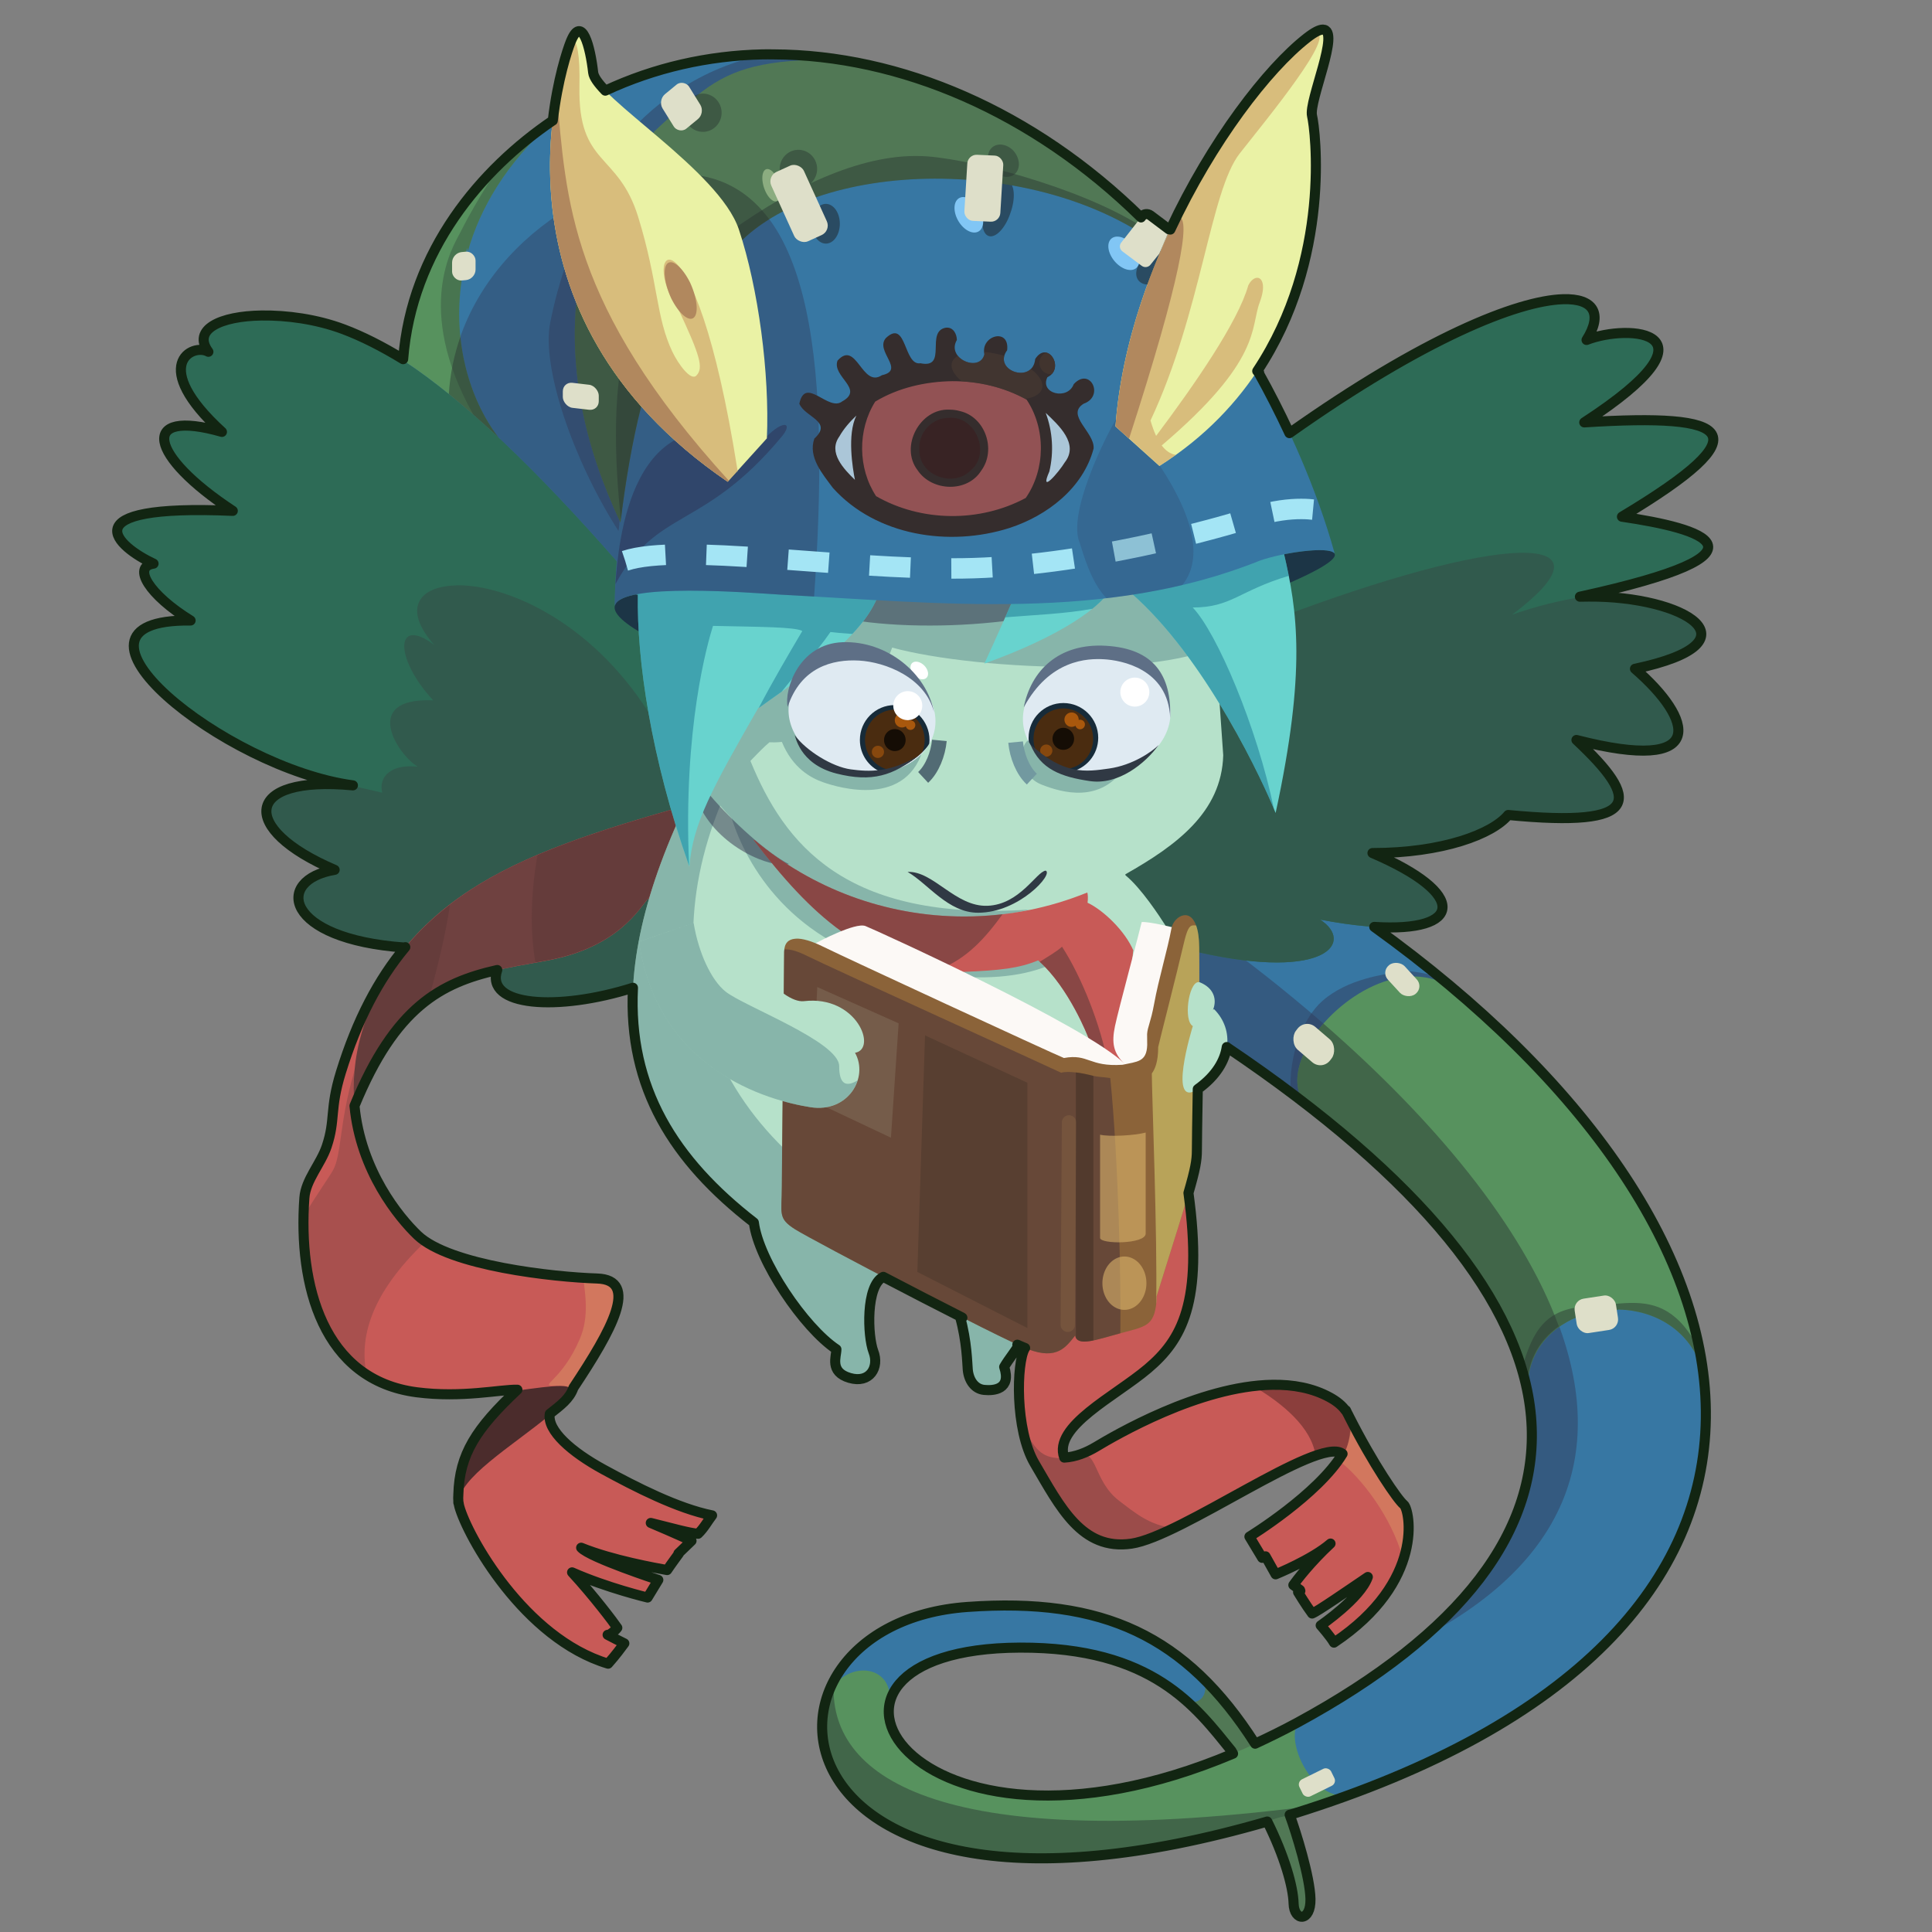 <?xml version="1.0" encoding="UTF-8" standalone="no"?>
<svg xmlns:dc="http://purl.org/dc/elements/1.1/" xmlns:cc="http://creativecommons.org/ns#" xmlns:rdf="http://www.w3.org/1999/02/22-rdf-syntax-ns#" xmlns:svg="http://www.w3.org/2000/svg" xmlns="http://www.w3.org/2000/svg" xmlns:xlink="http://www.w3.org/1999/xlink" style="display:inline" id="svg2383" viewBox="0 0 96 96" height="100%" width="100%" version="1.0">
 <rect x="0" y="0" width="96" height="96" fill="#808080" stroke="none"/>
 <defs id="defs2385">
 <linearGradient id="linearGradient5911">
 <stop offset="0" style="stop-color:#5d6ca4;stop-opacity:1" id="stop5913" />
 <stop offset="1" style="stop-color:#9aa6d1;stop-opacity:1" id="stop5915" />
 </linearGradient>
 <linearGradient id="linearGradient5899">
 <stop offset="0" style="stop-color:#404961;stop-opacity:1" id="stop5901" />
 <stop offset="0.777" style="stop-color:#3e4560;stop-opacity:1" id="stop5909" />
 <stop offset="1" style="stop-color:#3c4260;stop-opacity:0" id="stop5903" />
 </linearGradient>
 <linearGradient gradientTransform="translate(-38.644,12.203)" gradientUnits="userSpaceOnUse" xlink:href="#linearGradient5899" id="linearGradient5905" y2="283.655" x2="611.252" y1="283.655" x1="21.765" />
 <linearGradient gradientTransform="translate(-38.644,12.203)" gradientUnits="userSpaceOnUse" xlink:href="#linearGradient5911" id="linearGradient5917" y2="480" x2="273.323" y1="0" x1="264.894" />
 <linearGradient id="linearGradient4466">
 <stop offset="0" style="stop-color:#e09393;stop-opacity:1" id="stop4468" />
 <stop offset="0.5" style="stop-color:#d69f96;stop-opacity:0.868" id="stop4476" />
 <stop offset="1" style="stop-color:#b9dbc9;stop-opacity:0" id="stop4470" />
 </linearGradient>
 <radialGradient gradientTransform="matrix(1.142e-8,1.531,-0.876,-2.165e-5,462.748,-245.002)" gradientUnits="userSpaceOnUse" id="g5" r="179.55" cy="186.096" cx="295.471">
 <stop offset="0" style="stop-color:#ffffff;stop-opacity:1" id="stop27" />
 <stop offset="0.5" style="stop-color:#ffffff;stop-opacity:1" id="stop29" />
 <stop offset="1" style="stop-color:#d5d5d5;stop-opacity:1" id="stop31" />
 </radialGradient>
 <linearGradient gradientTransform="matrix(0.960,0,0,0.960,11.680,9.787)" gradientUnits="userSpaceOnUse" id="g4" y2="264.541" x2="412.094" y1="101.536" x1="250.398">
 <stop offset="0" style="stop-color:#b9eab9;stop-opacity:1" id="stop22" />
 <stop offset="1" style="stop-color:#50d841;stop-opacity:1" id="stop24" />
 </linearGradient>
 <linearGradient gradientTransform="matrix(0.960,0,0,0.960,11.680,9.787)" gradientUnits="userSpaceOnUse" id="g3" y2="483.100" x2="581.837" y1="224.598" x1="187.873">
 <stop offset="0" style="stop-color:#6ae038;stop-opacity:1" id="stop17" />
 <stop offset="1" style="stop-color:#3bbc27;stop-opacity:1" id="stop19" />
 </linearGradient>
 <linearGradient gradientTransform="matrix(0.960,0,0,0.960,11.680,9.787)" gradientUnits="userSpaceOnUse" id="g2" y2="211.229" x2="174.805" y1="486.631" x1="530.809">
 <stop offset="0" style="stop-color:#267f00;stop-opacity:1" id="stop12" />
 <stop offset="1" style="stop-color:#14af00;stop-opacity:1" id="stop14" />
 </linearGradient>
 <linearGradient gradientTransform="matrix(4.556,0,0,-4.315,37.497,2758.519)" gradientUnits="userSpaceOnUse" id="g1" y2="527.555" x2="118.931" y1="616.477" x1="41.194">
 <stop offset="0" style="stop-color:#267f00;stop-opacity:1" id="stop7" />
 <stop offset="1" style="stop-color:#007f0e;stop-opacity:1" id="stop9" />
 </linearGradient>
 </defs>
 <path d="m 12.999,15.676 c -2.057,0.028 -3.464,0.695 -2.648,1.803 -0.814,-0.452 -2.943,0.679 0.673,3.981 -4.165,-1.187 -3.630,1.184 0.539,3.924 -8.224,-0.357 -5.725,1.788 -3.937,2.622 -1.082,0.154 -0.207,1.562 1.841,2.826 -7.543,-0.088 1.724,7.353 8.065,8.192 -5.457,-0.519 -5.677,2.165 -0.908,4.197 -2.999,0.501 -2.511,3.437 3.467,3.861 l 2.114,-0.812 2.495,1.543 0.044,0.279 c -0.803,1.907 2.890,2.189 6.706,0.984 l 0.190,-0.038 4.611,-6.563 -5.025,-14.571 C 25.913,21.844 20.919,17.809 17.070,16.362 15.713,15.852 14.234,15.659 12.999,15.676 Z" id="path2548" style="fill:#2d6b56;stroke-width:0.5;stroke-linecap:butt;stroke-opacity:1" />
 <path d="m 22.709,29.089 c -1.897,0.024 -2.742,1.151 -1.124,2.965 -1.928,-1.469 -2.046,0.598 -0.057,2.749 l -0.069,-0.006 c -3.537,-0.115 -1.684,2.722 -0.698,3.302 -1.270,-0.151 -1.963,0.449 -1.771,1.289 -0.547,-0.126 -1.103,-0.257 -1.632,-0.374 -0.440,-0.037 -0.849,-0.054 -1.219,-0.050 -4.058,0.042 -3.832,2.419 0.489,4.261 -2.999,0.501 -2.511,3.437 3.467,3.861 l 2.114,-0.812 1.397,0.863 1.098,0.679 0.044,0.279 c -0.055,0.131 -0.087,0.252 -0.101,0.368 -0.006,0.048 -0.007,0.099 -0.006,0.146 3.93e-4,0.012 -8.16e-4,0.025 0,0.038 0.002,0.043 0.01,0.085 0.019,0.127 0.002,0.012 0.003,0.025 0.006,0.038 0.010,0.038 0.028,0.072 0.044,0.107 8.15e-4,0.002 -8.16e-4,0.004 0,0.006 0.020,0.046 0.047,0.090 0.076,0.133 0.028,0.041 0.059,0.082 0.095,0.120 0.038,0.040 0.080,0.077 0.127,0.114 0.010,0.008 0.020,0.017 0.031,0.025 0.036,0.026 0.073,0.045 0.114,0.069 0.105,0.063 0.221,0.123 0.355,0.171 0.001,5.62e-4 0.004,-5.62e-4 0.006,0 0.132,0.047 0.280,0.087 0.438,0.120 0.079,0.016 0.162,0.031 0.247,0.044 0.083,0.012 0.171,0.022 0.260,0.031 0.090,0.009 0.183,0.019 0.279,0.025 1.273,0.079 2.978,-0.157 4.712,-0.704 l 0.190,-0.038 4.610,-6.560 -2.051,-5.944 -1.975,-1.143 c -2.900,-4.540 -7.080,-6.337 -9.519,-6.306 z M 16.181,38.761 c 0.315,0.080 0.626,0.143 0.933,0.196 -0.314,-0.068 -0.626,-0.132 -0.933,-0.196 z" id="path3950" style="fill:#315a4d;stroke-width:0.5;stroke-linecap:butt;stroke-opacity:1" />
 <path d="m 64.158,43.971 -9.365,2.232 6.191,5.842 c 19.316,13.021 19.795,24.710 3.467,33.563 -0.705,0.382 -1.399,0.720 -2.076,1.035 -3.434,-5.373 -7.550,-7.279 -14.301,-6.795 -11.891,0.845 -10.493,18.022 14.905,10.662 0.851,1.708 1.286,3.236 1.308,4.077 0.022,0.887 0.861,0.931 0.838,-0.228 -0.021,-1.085 -0.715,-3.319 -1.035,-4.185 0.066,-0.020 0.098,-0.023 0.165,-0.044 28.274,-8.796 25.088,-28.926 4.039,-44.073 -0.775,-0.048 -3.111,-1.890 -4.136,-2.086 z M 50.678,81.869 c 6.617,-0.026 8.756,2.967 10.510,5.124 l 0.082,0.146 C 45.174,93.933 37.933,81.919 50.678,81.869 Z" id="path2572" style="fill:#3777a3;stroke-width:0.5;stroke-linecap:butt;stroke-opacity:1" />
 <path d="m 58.578,45.302 -3.784,0.901 6.191,5.842 C 77.319,63.057 80.179,73.114 70.803,81.310 87.121,72.647 74.394,56.239 58.578,45.302 Z" id="path3759" style="fill:#313b5a;fill-opacity:0.477;stroke-width:1px;stroke-linecap:butt;marker:none;" />
 <path d="m 77.668,14.863 c -2.269,0.072 -6.927,1.939 -13.603,6.668 l -11.094,23.656 6.649,2.146 c 6.323,1.405 7.682,-0.534 5.975,-1.638 6.825,1.304 8.231,-0.899 2.610,-3.308 3.480,0 5.962,-0.942 6.744,-1.892 6.689,0.647 6.566,-0.750 3.391,-3.727 6.624,1.706 5.797,-1.036 2.908,-3.537 6.324,-1.338 2.409,-3.617 -2.279,-3.588 -0.151,0.001 -0.304,5.62e-4 -0.457,0.006 10.162,-2.222 6.068,-3.390 2.089,-3.975 7.026,-4.215 5.504,-5.155 -1.873,-4.686 7.026,-4.567 2.222,-4.915 0.114,-4.096 0.808,-1.284 0.378,-2.075 -1.174,-2.025 z" id="path2558" style="fill:#2d6b56;stroke-width:0.5;stroke-linecap:butt;stroke-opacity:1" />
 <path d="m 75.833,27.469 c -1.978,-0.053 -6.006,0.901 -11.577,2.959 l -4.947,1.251 -6.337,13.507 6.649,2.146 c 6.323,1.405 7.682,-0.534 5.975,-1.638 6.825,1.304 8.231,-0.899 2.610,-3.308 3.480,0 5.962,-0.942 6.744,-1.892 6.689,0.647 6.566,-0.750 3.391,-3.727 6.624,1.706 5.797,-1.036 2.908,-3.537 6.324,-1.338 2.409,-3.617 -2.279,-3.588 -0.101,5.62e-4 -0.203,0.004 -0.304,0.006 -1.133,0.183 -2.321,0.469 -3.530,0.895 2.609,-1.957 2.677,-3.019 0.698,-3.073 z" id="path3959" style="fill:#315a4d;stroke-width:0.5;stroke-linecap:butt;stroke-opacity:1" />
 <path d="m 59.054,59.229 -6.833,1.498 -0.247,4.782 -1.047,1.498 c -0.412,0.714 -0.491,4.038 0.489,5.709 1.275,2.172 2.343,4.340 4.807,3.988 2.464,-0.352 9.236,-5.316 10.472,-4.483 l 0.025,0.019 c -1.223,2.027 -4.629,4.115 -4.629,4.115 l 0.635,1.054 c 0,0 0.109,-0.050 0.165,-0.076 l 0.501,0.895 c 0,0 1.808,-0.732 2.730,-1.530 -0.981,0.912 -1.660,1.793 -1.848,2.063 0.066,0.044 0.330,0.241 0.330,0.241 l 0.019,0.050 c -0.025,0.014 -0.114,0.063 -0.114,0.063 0,0 0.401,0.664 0.698,1.060 0.263,-0.098 1.745,-1.123 2.768,-1.816 -0.362,1.055 -2.343,2.406 -2.343,2.406 0,0 0.495,0.560 0.660,0.857 4.553,-3.035 3.764,-6.627 3.467,-6.858 -0.285,-0.221 -1.516,-2.003 -2.724,-4.394 -0.021,-0.049 -0.048,-0.097 -0.076,-0.146 -0.024,-0.049 -0.045,-0.096 -0.069,-0.146 l -0.012,0.019 c -0.172,-0.242 -0.432,-0.466 -0.800,-0.666 -0.847,-0.462 -1.818,-0.637 -2.838,-0.622 -3.645,0.053 -7.859,2.536 -8.776,3.086 -0.458,0.275 -1.018,0.505 -1.574,0.533 -0.573,-1.551 2.515,-3.033 4.159,-4.426 1.669,-1.414 2.767,-3.284 2.006,-8.776 z" id="path2640" style="fill:#c85a57;stroke-width:0.5;stroke-linecap:butt;stroke-opacity:1" />
 <path d="m 59.810,83.412 c 0.278,0.745 -0.161,1.365 -0.863,1.098 0.925,0.815 1.609,1.704 2.241,2.483 l 0.082,0.146 c -0.142,0.060 -0.284,0.114 -0.425,0.171 l 1.251,1.822 0.425,1.505 c 0.152,-0.042 0.302,-0.082 0.457,-0.127 0.851,1.708 1.286,3.236 1.308,4.077 0.022,0.887 0.861,0.931 0.838,-0.228 -0.021,-1.085 -0.715,-3.319 -1.035,-4.185 0.066,-0.020 0.098,-0.023 0.165,-0.044 0.114,-0.035 0.223,-0.072 0.336,-0.107 -0.658,-1.764 -1.276,-3.480 -1.276,-3.480 l -0.254,-0.228 c -0.229,0.111 -0.459,0.225 -0.685,0.330 -0.808,-1.264 -1.656,-2.337 -2.565,-3.232 z" id="path2664" style="fill:#517855;stroke-width:0.5;stroke-linecap:butt;stroke-opacity:1" />
 <path d="m 31.733,31.371 c -4.566,-2.751 5.323,-1.929 7.015,-1.826 7.968,0.418 16.252,1.369 23.853,-1.687 1.759,-0.625 6.466,-1.090 1.560,1.069 -9.722,5.072 -21.962,2.998 -32.430,2.444 z" id="path4129" style="fill:#1c3546;stroke-width:0.5;stroke-linecap:butt;stroke-opacity:1" />
 <path d="m 33.289,40.253 c -8.755,2.515 -13.796,4.773 -16.352,13.031 -0.570,1.842 -0.258,2.348 -0.704,3.677 -0.301,0.896 -1.046,1.663 -1.111,2.565 -0.311,4.316 0.909,9.055 5.588,9.659 2.250,0.290 4.167,-0.149 4.997,-0.127 -2.060,1.936 -2.879,3.210 -2.934,5.201 -1.7e-4,0.006 1.56e-4,0.012 0,0.019 -0.008,0.106 -0.010,0.211 0,0.317 3.38e-4,0.025 -5.9e-4,0.050 0,0.076 l 0.012,0 c 0.009,0.065 0.020,0.131 0.038,0.196 0.402,1.459 3.215,6.547 7.392,7.804 0.402,-0.452 0.655,-0.808 0.806,-1.009 -0.264,-0.132 -0.546,-0.273 -0.831,-0.425 l 0.095,-0.012 c 0,0 0.290,-0.190 0.387,-0.336 -0.178,-0.267 -1.182,-1.599 -2.248,-2.756 1.746,0.774 3.753,1.251 3.753,1.251 l 0.533,-0.876 c 0,3e-6 -3.398,-1.114 -3.835,-1.600 1.553,0.631 3.739,1.014 4.273,1.111 0.194,-0.291 0.584,-0.819 0.584,-0.819 0,0 -0.024,-0.006 -0.025,-0.006 l 0.006,-0.006 0.647,-0.622 c 0,0 -0.856,-0.397 -2.025,-0.889 1.165,0.291 1.864,0.491 2.349,0.539 0.291,-0.273 0.495,-0.655 0.698,-0.914 -1.699,-0.339 -3.789,-1.405 -5.391,-2.279 -1.602,-0.873 -2.819,-1.943 -2.673,-2.768 0.535,-0.423 0.988,-0.750 1.174,-1.295 1.900,-2.860 3.292,-5.361 1.174,-5.429 -2.143,-0.069 -7.325,-0.625 -8.916,-2.146 -0.933,-0.892 -2.831,-3.203 -3.137,-6.433 2.583,-6.286 5.578,-6.490 9.532,-7.214 3.576,-0.654 4.610,-2.595 5.074,-3.105 0.011,-0.013 0.026,-0.026 0.038,-0.038 l 0,0.038 c 0.325,-1.104 0.750,-2.266 1.282,-3.492 l 0.279,-0.603 -0.533,-0.279 z m -1.028,4.375 -0.038,0 0.019,0.082 c 0.006,-0.023 0.012,-0.046 0.019,-0.069 l 0,-0.012 z" id="path2596" style="fill:#c85a57;stroke-width:0.5;stroke-linecap:butt;stroke-opacity:1" />
 <path d="m 33.289,40.253 c -5.995,1.722 -10.245,3.330 -13.152,6.820 -2.165,2.944 -2.728,5.612 -2.521,7.849 l 0.006,0.006 c 2.581,-6.268 5.575,-6.472 9.525,-7.195 3.576,-0.654 4.610,-2.595 5.074,-3.105 0.011,-0.013 0.026,-0.026 0.038,-0.038 l 0,0.038 c 0.325,-1.104 0.750,-2.266 1.282,-3.492 l 0.279,-0.603 -0.533,-0.279 z m -1.028,4.375 -0.038,0 0.019,0.082 c 0.006,-0.023 0.012,-0.046 0.019,-0.069 l 0,-0.012 z" id="path4132" style="fill:#653c3b;stroke-width:0.5;stroke-linecap:butt;stroke-opacity:1" />
 <path d="m 60.216,28.276 -25.212,0.146 0.254,9.043 -1.714,3.670 c -4.100,9.449 -1.905,15.094 3.918,19.610 0.237,1.901 2.497,5.230 4.102,6.299 0,0.356 -0.356,1.125 0.654,1.422 1.010,0.297 1.484,-0.529 1.187,-1.301 -0.297,-0.772 -0.389,-3.300 0.495,-3.721 l 1.263,-0.901 2.660,2.934 -0.120,-0.057 c 0.350,1.248 0.359,2.344 0.387,2.641 0.049,0.521 0.336,0.955 0.812,1.003 0.476,0.047 1.369,-0.012 0.997,-1.143 0.231,-0.401 0.575,-0.796 0.711,-1.073 l -0.063,-0.031 3.175,-2.400 4.235,-18.359 c -0.338,-0.532 -1.257,-1.936 -2.032,-2.565 l -0.006,-0.050 c 2.515,-1.424 4.782,-3.073 4.863,-5.915 l -0.346,-4.934 -0.224,-4.315 z" id="path4134" style="fill:#b6e1ca;stroke-width:0.5;stroke-linecap:round;marker:none;" />
 <path d="m 51.196,36.686 c -0.708,0.458 -0.500,1.876 0.541,2.293 1.042,0.416 2.960,0.958 4.169,-0.875 -1.834,-0.958 -4.711,-1.417 -4.711,-1.417 z" id="path4520" style="fill:#407379;fill-opacity:0.398;stroke-width:1px;stroke-linecap:butt;marker:none;" />
 <path d="m 60.013,28.276 -25.008,0.146 0.203,7.322 c -1.729,-1.006 -3.694,-1.615 -0.603,2.800 0.029,0.042 0.058,0.084 0.088,0.127 l -0.203,0.438 -0.711,1.524 -0.234,0.501 c -4.100,9.449 -1.905,15.094 3.918,19.610 0.237,1.901 2.497,5.230 4.102,6.299 0,0.356 -0.356,1.125 0.654,1.422 1.010,0.297 1.484,-0.529 1.187,-1.301 -0.297,-0.772 -0.389,-3.300 0.495,-3.721 l 1.263,-0.901 2.660,2.934 -0.120,-0.057 c 0.350,1.248 0.359,2.344 0.387,2.641 0.049,0.521 0.336,0.955 0.812,1.003 0.476,0.047 1.369,-0.012 0.997,-1.143 0.231,-0.401 0.575,-0.796 0.711,-1.073 l -0.063,-0.031 2.908,-2.197 C 52.346,63.831 50.508,62.956 47.585,62.017 36.021,58.302 32.089,49.084 35.785,40.031 c 0.186,0.219 0.379,0.433 0.577,0.641 0.720,2.291 2.966,6.277 8.579,7.462 6.299,1.329 8.262,-0.838 8.262,-0.838 l -4.763,-1.714 c 0.923,-0.039 1.837,-0.165 2.724,-0.387 -9.218,0.623 -12.199,-3.298 -13.876,-7.385 0.372,-0.389 0.688,-0.712 0.946,-0.927 0.078,0.004 0.366,0.014 0.616,-0.019 0.539,1.315 1.452,1.795 2.051,2.006 0.742,0.261 4.256,1.336 5.017,-1.841 0.439,-1.837 -1.988,-1.917 -4.127,-1.651 1.135,-0.881 2.145,-2.042 2.540,-3.200 4.177,1.150 15.064,1.673 17.280,-0.800 2.063,-0.621 -0.513,-2.045 -1.600,-3.099 z" id="path3603" style="fill:#407379;fill-opacity:0.398;stroke-width:1px;stroke-linecap:butt;stroke-opacity:1" />
 <path d="m 35.298,39.538 c 1.061,1.247 2.840,2.867 3.902,3.398 -0.849,0.238 -3.557,-0.823 -4.513,-3.053 -0.955,-2.230 0.610,-0.318 0.610,-0.345 z" id="path4617" style="fill:#2a2543;fill-opacity:0.462;stroke-width:1px;stroke-linecap:butt;marker:none;" />
 <path d="m 49.561,28.289 -12.086,0.120 -0.660,1.670 4.096,0.438 c 4.359,1.133 11.917,0.491 14.620,-1.240 1.097,-0.702 -4.574,-0.117 -5.969,-0.989 z" id="path3616" style="fill:#2a2543;fill-opacity:0.462;stroke-width:1px;stroke-linecap:butt;stroke-opacity:1" />
 <path d="m 63.785,27.450 -7.550,2.044 c 3.748,3.294 6.582,9.484 7.150,10.904 1.533,-7.099 1.081,-10.052 0.400,-12.949 z m -28.971,1.505 c -1.187,0.013 -2.187,0.188 -3.226,0.577 l 0.107,0.019 c -0.056,3.180 0.628,8.061 2.559,13.514 0.164,-2.144 1.152,-3.929 3.435,-7.906 l 0.025,0.012 c 2.896,-2.044 4.997,-3.523 5.848,-5.398 l -0.038,-0.019 -2.692,-0.133 c 0.002,-0.004 0.003,-0.008 0.006,-0.012 -2.658,-0.415 -4.500,-0.671 -6.026,-0.654 z m 20.506,0.088 c -2.585,0.056 -4.550,0.279 -4.775,0.279 -3e-6,0 -1.182,2.696 -1.632,3.651 3.765,-1.348 5.958,-2.863 6.407,-3.931 z" id="path2498" style="fill:#68d3ce;stroke-width:0.5;stroke-linecap:butt;marker:none;" />
 <path d="m 63.785,27.450 -7.550,2.044 c 3.627,3.187 6.378,9.049 7.068,10.713 -0.842,-4.078 -2.838,-8.774 -4.039,-10.021 1.927,0 2.289,-0.829 4.775,-1.574 -0.078,-0.395 -0.163,-0.777 -0.254,-1.162 z m -28.971,1.505 c -1.187,0.013 -2.187,0.188 -3.226,0.577 l 0.107,0.019 c -0.056,3.171 0.627,8.035 2.546,13.469 -0.309,-6.863 0.929,-11.094 1.187,-11.920 2.270,0.051 4.077,0.047 4.439,0.254 -0.649,1.101 -1.465,2.481 -2.159,3.810 l 0.006,0.006 c 0.391,-0.276 0.763,-0.542 1.124,-0.800 0.906,-1.144 1.668,-1.858 2.425,-2.965 0.198,0.028 0.609,0.063 1.092,0.095 0.522,-0.556 0.930,-1.120 1.206,-1.727 l -0.038,-0.019 -2.692,-0.133 c 0.002,-0.004 0.003,-0.008 0.006,-0.012 -2.658,-0.415 -4.500,-0.671 -6.026,-0.654 z m 20.506,0.088 c -2.585,0.056 -4.550,0.279 -4.775,0.279 0,0 -0.282,0.641 -0.596,1.352 1.410,-0.115 3.021,-0.177 4.331,-0.425 0.538,-0.437 0.890,-0.847 1.041,-1.206 z" id="path4141" style="fill:#0a6387;fill-opacity:0.427;stroke-width:1px;stroke-linecap:butt;marker:none;" />
 <path d="m 37.887,2.702 c -2.713,0.062 -5.361,0.660 -7.811,1.803 l 0.711,2.794 -3.327,-1.308 c -3.561,2.420 -7.040,6.487 -7.436,11.926 l 0.069,0.025 c 3.060,2.018 6.622,5.462 10.554,9.945 -0.062,0.816 -0.101,1.577 -0.101,2.229 0.234,-1.200 6.849,-0.653 8.205,-0.571 7.968,0.418 16.251,1.367 23.853,-1.689 1.107,-0.393 3.378,-0.722 3.689,-0.374 l 0.019,-0.006 c -0.886,-3.179 -2.306,-6.347 -3.765,-8.954 l -4.439,-5.715 -1.416,-2.000 C 51.337,5.539 44.720,2.720 38.427,2.702 c -0.181,-5.34e-4 -0.358,-0.004 -0.539,0 z m 24.659,15.819 0.019,-0.006 -0.069,-0.088 c 0.017,0.030 0.033,0.064 0.050,0.095 z" id="path2506" style="fill:#3777a3;stroke-width:0.5;stroke-linecap:butt;stroke-opacity:1" />
 <path d="m 38.071,2.702 c -3.302,0.630 -5.797,2.571 -7.315,4.470 l 0.031,0.127 -0.095,-0.038 c -0.739,0.941 -1.239,1.865 -1.479,2.610 -0.892,2.766 -1.427,3.929 -1.873,6.160 -0.446,2.230 1.160,6.871 3.391,10.351 0.267,-1.427 -0.450,-4.108 -0.450,-4.108 l 2.324,-10.973 9.189,-5.442 c 0,0 3.231,-1.221 2.984,-2.216 -2.113,-0.616 -4.250,-0.933 -6.350,-0.939 -0.119,-3.37e-4 -0.237,-7.2e-5 -0.355,0 z" id="path3822" style="fill:#313b5a;fill-opacity:0.477;stroke-width:1px;stroke-linecap:butt;marker:none;" />
 <path d="m 40.998,22.237 c 2.314,-4.628 10.164,-4.900 12.842,0 -2.359,4.855 -10.709,5.127 -12.842,0 z" id="path3699" style="fill:#ffffff;fill-opacity:0.582;stroke-width:1px;stroke-linecap:butt;stroke-opacity:1" />
 <path d="m 43.294,19.518 c 0,0 -0.816,1.460 -0.816,2.492 0,1.031 0.859,3.179 0.859,3.179 0,0 1.890,1.117 4.210,0.945 2.320,-0.171 3.652,-0.773 3.781,-1.031 0.128,-0.257 0.730,-2.234 0.687,-2.792 -0.042,-0.558 -0.300,-2.878 -0.902,-3.093 -0.601,-0.214 -4.984,-1.632 -7.820,0.300 z" id="path3697" style="fill:#840f07;fill-opacity:0.631;stroke-width:1px;stroke-linecap:butt;stroke-opacity:1" />
 <path d="m 48.896,22.297 a 1.702,1.728 0 1 1 -3.405,0 1.702,1.728 0 1 1 3.405,0 z" id="path3701" style="fill:#191414;fill-opacity:0.741;stroke-width:5.099;stroke-linecap:round;marker:none;" />
 <path d="m 33.658,8.640 c -4.465,0.048 -10.944,4.257 -11.354,10.935 2.523,2.042 5.324,4.870 8.344,8.313 -0.062,0.816 -0.101,1.577 -0.101,2.229 0.234,-1.200 6.849,-0.653 8.205,-0.571 0.564,0.029 1.134,0.061 1.701,0.095 0.758,-10.894 0.131,-20.131 -5.861,-20.944 -0.298,-0.040 -0.611,-0.060 -0.933,-0.057 z" id="path4148" style="fill:#313b5a;fill-opacity:0.412;stroke-width:1px;stroke-linecap:butt;stroke-opacity:1" />
 <path d="m 47.013,16.280 c -1.063,0.169 0.106,2.056 -1.276,1.770 -0.846,0.139 -0.677,-2.234 -1.718,-1.253 -0.566,0.646 0.994,1.591 -0.197,1.846 -0.999,0.665 -1.255,-1.784 -2.207,-0.723 -0.288,0.797 1.356,1.409 0.232,2.026 -0.682,0.536 -1.829,-1.294 -2.128,0.112 0.265,0.672 1.686,0.874 0.745,1.735 -0.326,0.923 0.417,1.768 0.925,2.455 2.152,2.390 5.796,2.935 8.770,1.987 1.870,-0.608 3.660,-1.977 4.182,-3.949 0.060,-0.808 -1.408,-1.660 -0.495,-2.226 1.055,-0.373 0.317,-1.854 -0.494,-0.971 -0.301,0.817 -1.703,0.473 -1.308,-0.346 0.898,-0.424 0.019,-1.879 -0.606,-0.905 -0.119,1.271 -2.139,0.573 -1.393,-0.437 0.129,-1.150 -1.342,-0.722 -1.130,0.202 -0.214,0.927 -1.916,0.224 -1.369,-0.710 -8.43e-4,-0.299 -0.182,-0.644 -0.530,-0.612 z m 0.317,2.660 c 1.277,-4.5e-4 2.564,0.295 3.683,0.920 0.959,1.440 0.943,3.461 -0.044,4.883 -2.280,1.226 -5.188,1.200 -7.436,-0.088 -0.912,-1.384 -0.927,-3.297 -0.044,-4.699 1.151,-0.694 2.506,-0.998 3.842,-1.016 z m -0.146,1.416 c -1.466,-0.080 -2.493,1.836 -1.590,3.008 0.702,1.060 2.472,1.133 3.165,0.019 0.756,-1.027 0.203,-2.662 -1.053,-2.955 -0.169,-0.048 -0.345,-0.073 -0.521,-0.071 z m 4.775,0.158 c 0.636,0.606 1.674,1.536 0.950,2.460 -0.291,0.482 -1.296,1.653 -0.766,0.451 0.226,-0.960 0.165,-1.987 -0.183,-2.911 z m -9.405,0.133 c -0.472,0.948 -0.182,2.635 -0.074,3.196 -0.550,-0.535 -1.346,-1.354 -0.776,-2.150 0.221,-0.393 0.525,-0.735 0.851,-1.045 z m 4.629,0.114 c 1.287,-0.082 2.063,1.745 1.069,2.596 -0.856,0.897 -2.585,0.289 -2.570,-0.989 -0.073,-0.861 0.633,-1.628 1.501,-1.606 z" id="path2526" style="fill:#352d2d;stroke-width:5.099;stroke-linecap:round;marker:none;" />
 <path d="m 50.212,10.569 a 0.655,1.398 18.844 1 1 -1.239,-0.423 0.655,1.398 18.844 1 1 1.239,0.423 z" id="path3856" style="fill:#23343f;fill-opacity:0.641;stroke-width:0.808px;stroke-linecap:butt;marker:none;" />
 <path d="m 40.917,2.962 c -3.223,0.037 -4.756,0.537 -6.312,1.809 l -1.327,1.054 c 0,0 -0.503,0.446 -0.793,0.736 l -3.848,8.471 c -0.124,1.271 -0.098,2.621 0.088,4.032 l 0.222,0.279 -0.019,0.984 c 0.356,1.795 0.978,3.682 1.905,5.639 0.231,-1.965 0.588,-4.056 1.028,-5.772 l -0.120,-0.190 5.074,-8.014 c 0.579,-0.579 1.294,-1.077 2.108,-1.498 l 1.638,-0.698 c 1.746,-0.602 3.776,-0.915 5.880,-0.920 0.536,-0.001 1.077,0.018 1.619,0.057 l 0.101,-0.031 1.676,0.234 c 2.290,0.355 4.528,1.077 6.439,2.190 l 1.028,0.349 -0.616,-0.870 C 52.373,6.558 47.233,3.904 42.104,3.026 c -0.400,-0.037 -0.790,-0.068 -1.187,-0.063 z" id="path2514" style="fill:#517855;stroke-width:0.5;stroke-linecap:butt;stroke-opacity:1" />
 <path d="m 45.451,7.751 c -3.068,0.017 -6.582,1.809 -9.697,4.140 l -0.476,-0.768 c 0,0 -2.855,2.852 -3.569,4.191 -0.635,1.192 -1.546,4.093 -0.857,10.510 0.232,-1.923 0.580,-3.952 1.009,-5.626 l -0.120,-0.190 4.547,-7.182 0.019,-0.031 0.508,-0.800 c 0.579,-0.579 1.294,-1.077 2.108,-1.498 l 1.638,-0.698 c 1.746,-0.602 3.776,-0.915 5.880,-0.920 0.536,-0.001 1.077,0.018 1.619,0.057 l 0.101,-0.031 1.676,0.234 c 2.290,0.355 4.528,1.077 6.439,2.190 l 1.028,0.349 -0.038,-0.050 C 54.582,9.626 48.749,7.976 46.073,7.770 c -0.205,-0.015 -0.412,-0.020 -0.622,-0.019 z" id="path3805" style="fill:#2a3833;fill-opacity:0.477;stroke-width:1px;stroke-linecap:butt;marker:none;" />
 <path d="m 33.658,8.640 c -0.716,0.007 -1.486,0.127 -2.273,0.342 l -2.749,6.052 c -0.124,1.271 -0.098,2.621 0.088,4.032 l 0.222,0.279 -0.019,0.984 c 0.356,1.795 0.978,3.682 1.905,5.639 0.231,-1.965 0.588,-4.056 1.028,-5.772 l -0.120,-0.190 5.074,-8.014 c 0.406,-0.406 0.882,-0.770 1.409,-1.098 -0.900,-1.214 -2.086,-1.987 -3.632,-2.197 -0.298,-0.040 -0.611,-0.060 -0.933,-0.057 z" id="path3636" style="fill:#2a3833;fill-opacity:0.477;stroke-width:1px;stroke-linecap:butt;stroke-opacity:1" />
 <path d="m 37.833,21.970 c 1.017,-1.163 1.637,-1.026 1.011,-0.275 -3.897,4.681 -6.201,3.524 -8.263,7.330 0.140,-1.945 0.708,-9.745 7.252,-7.055 z" id="path3644" style="fill:#2d284a;fill-opacity:0.437;stroke-width:1px;stroke-linecap:butt;stroke-opacity:1" />
 <path d="M 36.157,23.936 C 23.901,15.580 27.801,3.463 28.358,2.070 c 0.557,-1.392 0.974,0.278 1.114,1.532 0.139,1.253 6.267,4.874 7.242,7.799 0.974,2.924 1.532,7.178 1.392,10.381" id="path2494" style="fill:#eaf2a5;stroke-width:0.5;stroke-linecap:butt;stroke-opacity:1" />
 <path d="m 31.063,27.865 c 2.727,-0.909 10.758,0.454 16.743,0.378 5.985,-0.075 12.652,-1.969 14.546,-2.575 1.894,-0.606 3.182,-0.303 3.182,-0.303" id="path3653" style="fill:none;stroke:#a4e5f5;stroke-width:1.016;stroke-linecap:butt;stroke-dasharray:2.032, 2.032;stroke-opacity:1" />
 <path d="m 55.549,20.668 c -0.725,1.199 -2.512,4.910 -1.898,6.306 0.161,0.484 0.551,1.972 1.333,2.749 1.265,-0.147 2.522,-0.359 3.765,-0.654 0.882,-1.085 0.960,-3.110 -1.682,-6.738 -0.976,-1.199 -1.461,-1.635 -1.517,-1.663 z" id="path2615" style="fill:#2d284a;fill-opacity:0.190;stroke-width:1px;stroke-linecap:butt;marker:none;" />
 <path d="m 55.427,21.190 c 0.594,-8.290 6.207,-16.728 9.513,-19.306 2.359,-1.840 0.046,2.996 0.257,3.875 0.211,0.878 1.551,11.597 -7.586,17.396" id="path2502" style="fill:#eaf2a5;stroke-width:0.5;stroke-linecap:butt;stroke-opacity:1" />
 <path d="m 41.731,11.118 a 0.694,0.987 0 1 1 -1.388,0 0.694,0.987 0 1 1 1.388,0 z" id="path3858" style="fill:#23343f;fill-opacity:0.641;stroke-width:0.808px;stroke-linecap:butt;marker:none;" />
 <path d="m 40.602,8.394 a 0.929,0.949 0 0 1 -1.859,0 0.929,0.949 0 1 1 1.859,0 z" id="path3864" style="fill:#2a3833;fill-opacity:0.477;stroke-width:1px;stroke-linecap:butt;marker:none;" />
 <path d="m 38.668,8.969 a 0.835,0.392 71.739 1 1 -0.664,0.469 0.835,0.392 71.739 1 1 0.664,-0.469 z" id="path3948" style="fill:#b9d5a2;fill-opacity:0.557;stroke-width:1.059px;stroke-linecap:butt;marker:none;" />
 <rect width="1.779" height="3.788" ry="0.519" x="31.073" y="23.757" transform="matrix(0.910,-0.414,0.414,0.910,0,0)" id="rect2520" style="fill:#dedfc9;stroke-width:0.5;stroke-linecap:round;marker:none;" />
 <path d="m 48.658,10.355 a 0.958,0.606 59.655 1 1 -1.046,0.612 0.958,0.606 59.655 0 1 1.046,-0.612 z" id="path3854" style="fill:#81c6f5;stroke-width:0.808px;stroke-linecap:butt;marker:none;" />
 <path d="m 50.296,7.430 a 0.887,0.701 50.503 0 1 -0.871,1.114 0.887,0.701 50.503 0 1 0.871,-1.114 z" id="path3862" style="fill:#2a3833;fill-opacity:0.477;stroke-width:1px;stroke-linecap:butt;marker:none;" />
 <rect width="1.790" height="3.291" ry="0.451" x="48.525" y="5.498" transform="matrix(0.998,0.045,-0.061,0.998,0,0)" id="rect4166" style="fill:#dedfc9;stroke-width:0.500;stroke-linecap:round;marker:none;" />
 <path d="m 56.426,13.344 a 0.957,0.605 49.975 1 1 -1.148,-1.526 0.957,0.605 49.975 0 1 1.148,1.526 z" id="path3852" style="fill:#81c6f5;stroke-width:0.808px;stroke-linecap:butt;marker:none;" />
 <path d="m 57.786,13.862 a 0.694,0.987 52.248 1 1 -0.850,-1.097 0.694,0.987 52.248 1 1 0.850,1.097 z" id="path3860" style="fill:#23343f;fill-opacity:0.641;stroke-width:0.808px;stroke-linecap:butt;marker:none;" />
 <path d="m 58.108,11.416 -0.944,-0.715 c -0.069,-0.051 -0.155,-0.074 -0.234,-0.063 -0.079,0.010 -0.150,0.052 -0.203,0.120 L 55.709,12.060 c -0.105,0.136 -0.074,0.328 0.063,0.431 l 0.958,0.717 c 0.138,0.103 0.332,0.079 0.438,-0.057 l 0.437,-0.544" id="path2524" style="fill:#dedfc9;stroke-width:0.5;stroke-linecap:round;marker:none;" />
 <path d="m 33.706,15.367 c -2.100,-2.989 0.755,-5.828 2.936,7.985" id="path2562" style="fill:none;stroke-width:0.5;stroke-linecap:butt;stroke-opacity:1" />
 <path d="m 56.891,22.477 c 6.786,-8.886 5.493,-10.582 5.412,-11.633 -0.080,-1.050 0.888,-0.807 1.050,0.080" id="path2564" style="fill:none;stroke-width:0.5;stroke-linecap:butt;stroke-opacity:1" />
 <path d="m 27.421,6.017 c -3.548,2.423 -7.003,6.480 -7.398,11.901 l 0.069,0.025 c 1.449,0.956 3.013,2.236 4.674,3.791 C 23.352,19.892 22.478,17.032 22.938,13.936 l -0.158,-0.025 0.438,-1.600 0.025,0.190 c 0.614,-2.174 1.925,-4.402 4.204,-6.433 l -0.025,-0.050 z" id="path2584" style="fill:#57925e;stroke-width:0.5;stroke-linecap:butt;stroke-opacity:1" />
 <path d="m 27.421,6.017 c -0.800,0.546 -1.593,1.183 -2.349,1.892 -1.208,1.684 -2.069,3.376 -2.229,3.696 -0.295,0.590 -2.303,3.680 0.673,8.992 0.411,0.360 0.826,0.739 1.251,1.136 -1.414,-1.842 -2.288,-4.702 -1.828,-7.798 l -0.158,-0.025 0.438,-1.600 0.025,0.190 c 0.614,-2.174 1.925,-4.402 4.204,-6.433 l -0.025,-0.050 z" id="path3827" style="fill:#2a3833;fill-opacity:0.323;stroke-width:1px;stroke-linecap:butt;marker:none;" />
 <path d="m 35.856,5.602 a 0.929,0.949 0 1 1 -1.859,0 0.929,0.949 0 1 1 1.859,0 z" id="path4175" style="fill:#2a3833;fill-opacity:0.477;stroke-width:1px;stroke-linecap:butt;marker:none;" />
 <rect width="1.707" height="2.016" ry="0.480" x="25.385" y="24.857" transform="matrix(0.771,-0.635,0.527,0.849,0,0)" id="rect2588" style="fill:#dedfc9;stroke-width:0.502;stroke-linecap:round;marker:none;" />
 <rect width="1.799" height="1.243" ry="0.480" x="28.163" y="15.699" transform="matrix(0.993,0.116,0,1,0,0)" id="rect2592" style="fill:#dedfc9;stroke-width:0.501;stroke-linecap:round;marker:none;" />
 <rect width="1.171" height="1.412" ry="0.480" x="22.554" y="14.575" transform="matrix(0.996,-0.089,0,1,0,0)" id="rect2614" style="fill:#dedfc9;stroke-width:0.501;stroke-linecap:round;marker:none;" />
 <path d="m 37.443,41.733 c 1.447,1.901 2.829,3.437 4.362,4.540 l 4.293,1.428 1.346,1.085 0.431,-0.495 c 1.816,-0.069 2.789,-0.183 3.708,-0.571 1.527,1.324 2.483,3.810 2.483,3.810 l 0.431,1.136 1.848,0.939 0.349,-3.575 -0.596,-0.622 0.209,-2.165 0.012,-0.006 c -0.416,-0.980 -1.495,-2.013 -2.279,-2.381 0.027,-0.213 0.019,-0.390 -0.012,-0.508 -1.884,0.765 -3.944,1.193 -6.102,1.193 -3.973,3e-6 -7.610,-1.428 -10.434,-3.797 l -0.050,-0.012 z" id="path3511" style="fill:#c85a57;stroke-width:0.5;stroke-linecap:butt;stroke-opacity:1" />
 <path d="m 37.443,41.733 c 1.447,1.901 2.829,3.437 4.362,4.540 l 4.293,1.428 0.577,0.463 c 1.365,-0.529 2.264,-1.532 3.143,-2.737 -0.621,0.073 -1.251,0.114 -1.892,0.114 -3.973,0 -7.610,-1.428 -10.434,-3.797 l -0.050,-0.012 z" id="path4559" style="fill:#653c3b;fill-opacity:0.636;stroke-width:1px;stroke-linecap:butt;stroke-opacity:1" />
 <path d="m 52.773,47.042 c -0.269,0.239 -0.703,0.495 -1.111,0.749 1.482,1.339 2.406,3.740 2.406,3.740 l 0.431,1.136 0.571,0.292 c -0.372,-2.036 -1.334,-4.431 -2.298,-5.918 z" id="path4603" style="fill:#653c3b;fill-opacity:0.636;stroke-width:1px;stroke-linecap:butt;marker:none;" />
 <path d="m 40.597,46.834 c 0,0 1.896,-1.019 2.406,-0.820 0.509,0.198 11.068,5.010 12.879,6.850 -0.566,-0.537 -0.651,-1.047 -0.481,-1.868 0.169,-0.820 1.273,-4.897 1.330,-5.180 0.367,-0.028 1.500,0.254 1.500,0.254 l 0.028,-0.015 0.479,0.798 -1.756,8.143 -17.244,-7.584 0.858,-0.577 z" id="path2620" style="fill:#fcf9f6;stroke-width:0.5;stroke-linecap:butt;stroke-opacity:1" />
 <path d="m 58.889,45.474 c -0.022,-1.38e-4 -0.047,0.003 -0.069,0.006 -0.284,0.040 -0.552,0.337 -0.609,0.641 -0.209,1.123 -0.639,2.526 -0.863,3.759 -0.167,0.919 -0.325,1.132 -0.349,1.505 l 0.005,0.542 c -0.026,0.850 -0.499,0.821 -1.224,0.981 -1.681,0.112 -1.681,-0.560 -2.914,-0.336 -0.560,-0.224 -10.985,-5.044 -11.882,-5.493 -0.441,-0.220 -0.931,-0.418 -1.320,-0.438 -0.055,-0.002 -0.114,0.001 -0.165,0.006 -0.316,0.029 -0.533,0.212 -0.533,0.654 0,0.181 -0.013,1.428 -0.019,2.051 l -0.057,5.391 c -0.018,1.752 -0.038,3.740 -0.038,4.216 0,1.345 -0.223,1.573 0.673,2.133 0.896,0.560 10.094,5.383 11.551,5.944 1.457,0.560 1.901,-0.112 2.349,-0.673 0.112,0.560 1.014,0.222 2.248,-0.114 1.233,-0.336 1.678,-0.335 1.790,-1.568 0.003,-0.058 0.008,-0.204 0.012,-0.273 1.777,-5.666 2.006,-6.345 2.006,-7.239 3e-6,-0.352 0.019,-1.597 0.044,-3.054 l -0.304,-4.928 0.317,-0.387 c 0.018,-0.002 0.037,-0.003 0.057,0 0.002,-0.620 -0.001,-1.217 -0.006,-1.721 -0.012,-1.206 -0.354,-1.604 -0.698,-1.606 z" id="path2616" style="fill:#8b6339;stroke-width:0.5;stroke-linecap:butt;stroke-opacity:1" />
 <path d="m 45.965,51.450 -0.382,11.751 5.465,2.787 0,-12.188 -5.082,-2.350 z" id="path4601" style="fill:#212106;fill-opacity:0.378;stroke-width:1px;stroke-linecap:butt;stroke-opacity:1" />
 <path d="m 59.270,45.982 c -0.175,0.020 -0.286,0.191 -0.463,0.958 -0.314,1.364 -1.204,4.824 -1.257,5.086 0,0.734 -0.160,1.104 -0.317,1.314 -3e-6,0.944 0.286,8.174 0.215,11.462 0.004,-0.040 0.008,-0.077 0.012,-0.120 0.003,-0.058 0.008,-0.204 0.012,-0.273 1.777,-5.666 2.006,-6.345 2.006,-7.239 3e-6,-0.352 0.019,-1.597 0.044,-3.054 L 59.219,49.189 59.537,48.801 c 0.018,-0.002 0.037,-0.003 0.057,0 0.002,-0.620 -0.001,-1.217 -0.006,-1.721 -0.005,-0.490 -0.060,-0.841 -0.152,-1.092 -0.059,-0.007 -0.117,-0.011 -0.165,-0.006 z" id="path4594" style="fill:#e2e078;fill-opacity:0.507;stroke-width:1px;stroke-linecap:butt;stroke-opacity:1" />
 <path d="m 59.537,48.801 c -0.488,0.054 -0.735,1.930 -0.266,2.184 -0.010,0.033 -1.339,4.309 0.323,3.080 1.670,-1.234 1.746,-2.908 0.730,-3.924 l -0.050,0.038 c 0.210,-0.522 0.041,-1.098 -0.679,-1.378 -0.019,-0.003 -0.038,-0.002 -0.057,0 z" id="path2628" style="fill:#b6e1ca;stroke-width:0.5;stroke-linecap:butt;stroke-opacity:1" />
 <path d="m 69.717,48.255 c -0.065,0.003 -0.120,0.008 -0.171,0.019 -0.808,0.161 -2.562,0.349 -3.829,1.454 -1.014,0.884 -1.694,2.791 -1.581,4.553 0.378,0.283 0.750,0.568 1.111,0.850 1.960,-0.962 6.866,-3.466 8.395,-4.775 -0.674,-0.609 -1.378,-1.211 -2.108,-1.809 -0.716,-0.193 -1.404,-0.312 -1.816,-0.292 z" id="path2622" style="fill:#313b5a;fill-opacity:0.477;stroke-width:1px;stroke-linecap:butt;marker:none;" />
 <path d="m 70.282,48.522 -1.282,0.184 c -1.355,0.395 -2.648,1.371 -3.505,2.476 l -0.743,1.244 c -0.370,0.867 -0.415,1.711 0.038,2.343 l 0,0.006 c 6.634,5.104 10.310,9.982 11.151,14.536 -0.181,-1.919 0.939,-3.263 2.445,-3.873 l 0.006,-0.044 2.038,-0.323 c 1.775,0.041 3.543,0.990 4.178,3.041 l 0.019,-0.006 C 83.794,61.810 79.386,55.156 72.187,49.087 l -0.050,-0.012 c -0.559,-0.361 -1.166,-0.534 -1.784,-0.552 -0.023,-5.62e-4 -0.046,2.02e-4 -0.069,0 z" id="path2650" style="fill:#57925e;stroke-width:0.5;stroke-linecap:butt;stroke-opacity:1" />
 <path d="m 42.923,83.006 c -0.610,-0.007 -1.299,0.344 -1.740,1.085 -1.854,4.863 4.226,11.511 21.795,6.420 0.002,0.004 0.004,0.008 0.006,0.012 0.374,-0.171 0.731,-0.272 1.124,-0.298 -0.005,-0.015 -0.013,-0.036 -0.019,-0.050 0.066,-0.020 0.098,-0.023 0.165,-0.044 0.908,-0.282 1.784,-0.577 2.629,-0.882 0.001,-0.013 0.005,-0.023 0.006,-0.038 -0.367,0.043 -0.721,-0.061 -1.041,-0.260 l -0.850,-0.647 0.114,-0.038 c -0.688,-0.886 -1.008,-2.149 -0.584,-2.699 -0.025,0.014 -0.050,0.030 -0.076,0.044 -0.705,0.382 -1.399,0.720 -2.076,1.035 -0.001,-0.002 -0.004,-0.003 -0.006,-0.006 -0.350,0.178 -0.718,0.338 -1.111,0.482 l 0.012,0.019 C 50.286,91.776 43.425,87.651 44.225,84.549 l -0.019,0 c -0.005,0.060 -0.014,0.120 -0.025,0.184 l 0.019,-0.184 0.006,0 c 0.093,-0.990 -0.534,-1.534 -1.282,-1.543 z" id="path2658" style="fill:#57925e;stroke-width:0.5;stroke-linecap:butt;stroke-opacity:1" />
 <path d="m 65.760,50.865 c -0.091,0.104 -0.183,0.209 -0.266,0.317 l -0.743,1.244 c -0.370,0.867 -0.415,1.711 0.038,2.343 l 0,0.006 c 0.100,0.076 0.193,0.151 0.292,0.228 0.265,0.206 0.525,0.409 0.781,0.616 0.043,0.035 0.089,0.072 0.133,0.107 0.371,0.300 0.735,0.602 1.085,0.901 0.070,0.060 0.139,0.123 0.209,0.184 0.123,0.106 0.247,0.211 0.368,0.317 0.007,0.006 0.017,0.012 0.025,0.019 0.357,0.314 0.701,0.627 1.035,0.939 0.013,0.012 0.025,0.025 0.038,0.038 0.153,0.143 0.302,0.288 0.450,0.431 0.023,0.022 0.046,0.047 0.069,0.069 0.170,0.165 0.337,0.330 0.501,0.495 0.121,0.122 0.243,0.246 0.361,0.368 0.040,0.041 0.080,0.085 0.120,0.127 0.107,0.112 0.219,0.224 0.323,0.336 0.046,0.050 0.093,0.102 0.139,0.152 0.151,0.163 0.299,0.325 0.444,0.488 0.082,0.093 0.167,0.186 0.247,0.279 0.059,0.069 0.119,0.140 0.177,0.209 0.070,0.082 0.140,0.164 0.209,0.247 0.066,0.079 0.132,0.162 0.196,0.241 0.058,0.072 0.120,0.143 0.177,0.215 0.070,0.088 0.140,0.178 0.209,0.266 0.048,0.062 0.098,0.127 0.146,0.190 0.074,0.097 0.144,0.195 0.215,0.292 0.094,0.127 0.188,0.253 0.279,0.381 0.023,0.033 0.046,0.068 0.069,0.101 0.031,0.044 0.064,0.088 0.095,0.133 0.079,0.114 0.158,0.228 0.234,0.342 0.023,0.035 0.046,0.072 0.069,0.107 0.081,0.123 0.163,0.251 0.241,0.374 0.016,0.025 0.034,0.050 0.050,0.076 0.082,0.132 0.162,0.267 0.241,0.400 0.008,0.014 0.016,0.029 0.025,0.044 0.084,0.143 0.162,0.282 0.241,0.425 0.085,0.154 0.174,0.309 0.254,0.463 8.43e-4,0.001 -8.43e-4,0.004 0,0.006 0.075,0.146 0.152,0.292 0.222,0.438 0.004,0.010 0.007,0.021 0.012,0.031 0.065,0.136 0.129,0.270 0.190,0.406 0.009,0.020 0.016,0.042 0.025,0.063 0.068,0.154 0.128,0.309 0.190,0.463 0.062,0.156 0.121,0.314 0.177,0.469 0.038,0.105 0.079,0.212 0.114,0.317 0.015,0.046 0.029,0.093 0.044,0.139 0.050,0.155 0.096,0.309 0.139,0.463 0.043,0.152 0.083,0.305 0.120,0.457 0.036,0.150 0.071,0.300 0.101,0.450 0.014,0.070 0.031,0.139 0.044,0.209 -0.142,-1.509 0.521,-2.664 1.543,-3.384 -1.829,-5.016 -6.238,-10.292 -11.723,-15.063 z" id="path4411" style="fill:#2a3833;fill-opacity:0.477;stroke-width:1px;stroke-linecap:butt;marker:none;" />
 <rect width="2.248" height="1.435" ry="0.654" x="82.456" y="-3.765" transform="matrix(0.759,0.650,-0.605,0.795,0,0)" id="rect2666" style="fill:#dedfc9;stroke-width:0.500;stroke-linecap:round;marker:none;" />
 <rect width="1.068" height="1.943" ry="0.528" x="17.912" y="80.822" transform="matrix(0.780,-0.625,0.676,0.736,0,0)" id="rect2668" style="fill:#dedfc9;stroke-width:0.500;stroke-linecap:round;marker:none;" />
 <path d="m 81.046,64.741 c -0.699,0.009 -1.439,0.138 -2.210,0.177 -2.024,0.104 -2.678,1.190 -3.213,3.092 0.130,0.437 0.237,0.870 0.317,1.301 -0.181,-1.919 0.939,-3.263 2.445,-3.873 l 0.006,-0.044 2.038,-0.323 c 1.775,0.041 3.543,0.990 4.178,3.041 l 0.019,-0.006 c -0.042,-0.318 -0.092,-0.639 -0.152,-0.958 -1.017,-2.042 -2.165,-2.423 -3.429,-2.406 z" id="path2627" style="fill:#2a3833;fill-opacity:0.477;stroke-width:1px;stroke-linecap:butt;marker:none;" />
 <rect width="2.074" height="1.729" ry="0.528" x="67.543" y="75.717" transform="matrix(0.988,-0.151,0.151,0.988,0,0)" id="rect2670" style="fill:#dedfc9;stroke-width:0.5;stroke-linecap:round;marker:none;" />
 <path d="m 46.450,36.223 a 3.677,2.842 10.893 1 1 -7.221,-1.389 3.677,2.842 10.893 0 1 7.221,1.389 z" id="path2672" style="fill:#dfeaf2;stroke-width:0.569;stroke-linecap:round;marker:none;" />
 <path d="m 58.146,35.154 a 2.928,3.675 83.380 1 1 -7.302,0.847 2.928,3.675 83.380 1 1 7.302,-0.847 z" id="path2674" style="fill:#dfeaf2;stroke-width:0.561;stroke-linecap:round;marker:none;" />
 <path d="m 46.175,36.945 c 0.005,-0.058 0.012,-0.118 0.012,-0.177 0,-0.955 -0.778,-1.733 -1.733,-1.733 -0.955,0 -1.727,0.778 -1.727,1.733 0,0.716 0.433,1.331 1.054,1.594 1.103,-0.037 2.223,-1.033 2.394,-1.416 z" id="path2676" style="fill:#172b39;stroke-width:0.5;stroke-linecap:round;marker:none;" />
 <path d="m 53.148,38.361 c 0.807,-0.146 1.422,-0.852 1.422,-1.701 0,-0.955 -0.778,-1.727 -1.733,-1.727 -0.955,0 -1.727,0.772 -1.727,1.727 0,0.070 0.004,0.140 0.012,0.209 0.453,0.863 1.418,1.33 2.025,1.492 z" id="path2678" style="fill:#172b39;stroke-width:0.5;stroke-linecap:round;marker:none;" />
 <rect width="1.756" height="0.943" ry="0.288" x="18.775" y="107.935" transform="matrix(0.897,-0.441,0.441,0.897,0,0)" id="rect2680" style="fill:#dedfc9;stroke-width:0.5;stroke-linecap:round;marker:none;" />
 <path d="m 40.609,49.045 -0.273,5.629 3.935,1.858 0.382,-5.684 -4.044,-1.803 z" id="path4599" style="fill:#f1f0ba;fill-opacity:0.378;stroke-width:1px;stroke-linecap:butt;stroke-opacity:1" />
 <path d="m 39.005,47.176 c -0.011,8.43e-4 -0.020,0.005 -0.031,0.006 -0.004,0.038 -0.012,0.076 -0.012,0.120 -3e-6,0.181 -0.013,1.428 -0.019,2.051 l -0.057,5.391 c -0.018,1.752 -0.038,3.740 -0.038,4.216 0,1.345 -0.223,1.573 0.673,2.133 0.896,0.560 10.094,5.383 11.551,5.944 1.457,0.560 1.901,-0.112 2.349,-0.673 0.112,0.560 1.014,0.222 2.248,-0.114 0.038,-2.461 -0.087,-8.539 -0.500,-12.682 -0.341,-0.052 -0.614,-0.052 -0.833,-0.107 C 53.793,53.326 53.104,53.197 52.729,53.304 52.407,53.143 41.106,48.001 40.142,47.518 39.660,47.277 39.286,47.155 39.005,47.176 Z" id="path4575" style="fill:#533938;fill-opacity:0.636;stroke-width:1px;stroke-linecap:butt;stroke-opacity:1" />
 <path d="m 54.662,56.383 c 0,0 0,4.803 0,5.127 0,0.323 2.266,0.323 2.266,-0.215 0,-0.539 0,-4.479 0,-5.019 -0.557,0.149 -1.781,0.215 -2.266,0.107 z" id="path4592" style="fill:#deb76e;fill-opacity:0.577;stroke-width:1px;stroke-linecap:butt;stroke-opacity:1" />
 <path d="m 37.043,44.781 c -0.021,0.071 -0.041,0.143 -0.057,0.215 l 0.069,-0.127 -0.012,-0.088 z m -0.057,0.222 -5.232,1.784 c 0.905,6.368 6.414,7.901 8.522,8.230 1.863,0.291 2.902,-1.471 2.210,-2.705 1.124,-0.186 0.087,-2.874 -2.540,-2.565 -1.085,0.127 -3.453,-2.439 -2.959,-4.743 z" id="path3523" style="fill:#b6e1ca;stroke-width:0.5;stroke-linecap:butt;stroke-opacity:1" />
 <path d="m 22.874,16.743 c -0.308,0.885 -0.509,1.829 -0.571,2.832 0.849,0.697 1.665,1.413 2.464,2.159 -0.972,-1.266 -1.688,-3.016 -1.892,-4.991 z" id="path4205" style="fill:#2a3833;fill-opacity:0.477;stroke-width:1px;stroke-linecap:butt;stroke-opacity:1" />
 <path d="m 28.431,1.921 c -0.022,0.048 -0.052,0.093 -0.076,0.152 -0.557,1.392 -4.451,13.508 7.804,21.865 l 0.463,-0.508 c 0.008,0.010 0.017,0.020 0.025,0.031 l -0.006,-0.057 0.019,-0.019 c -0.004,-0.011 -0.014,-0.020 -0.019,-0.031 -0.001,-0.006 0.001,-0.012 0,-0.019 -2.180,-13.792 -5.033,-10.957 -2.934,-7.970 1.065,2.268 1.263,2.918 0.903,3.288 -0.275,0.315 -0.918,-0.577 -1.207,-1.188 -0.819,-1.733 -0.688,-3.424 -1.690,-6.679 -1.001,-3.255 -3.004,-2.508 -2.921,-6.515 0.032,-1.539 -0.110,-2.235 -0.361,-2.349 z" id="path3764" style="fill:#d1a96c;fill-opacity:0.711;stroke-width:1px;stroke-linecap:butt;stroke-opacity:1" />
 <path d="m 48.899,17.486 c 0.003,0.038 0.003,0.074 0.012,0.114 -0.144,0.624 -0.962,0.509 -1.314,0.082 -0.131,0.077 -0.230,0.167 -0.279,0.285 -0.121,0.295 0.073,0.657 0.476,0.984 1.095,0.061 2.184,0.345 3.149,0.870 0.414,-0.063 0.717,-0.217 0.819,-0.463 0.127,-0.309 -0.095,-0.689 -0.539,-1.028 -0.467,0.461 -1.509,0.034 -1.320,-0.647 -0.346,-0.105 -0.686,-0.170 -1.003,-0.196 z" id="path3773" style="fill:#4c3c33;fill-opacity:0.532;stroke-width:1px;stroke-linecap:butt;marker:none;" />
 <path d="m 51.973,17.524 c -0.190,0.084 -0.323,0.278 -0.323,0.508 0,0.306 0.240,0.558 0.533,0.558 0.027,0 0.050,-0.002 0.076,-0.006 0.343,-0.368 0.095,-0.986 -0.279,-1.060 -0.002,7.59e-4 -0.004,-7.87e-4 -0.006,0 z" id="path3778" style="fill:#41342e;stroke-width:1px;stroke-linecap:butt;marker:none;" />
 <path d="m 34.293,14.048 a 1.565,0.589 66.811 0 1 -0.941,0.775 1.565,0.589 66.811 0 1 0.941,-0.775 z" id="path3786" style="fill:#b1885e;stroke-width:1px;stroke-linecap:butt;marker:none;" />
 <path d="M 27.663,4.651 C 26.859,8.963 26.788,17.548 36.160,23.938 l 0.050,-0.057 C 28.258,15.133 28.141,9.892 27.663,4.651 Z" id="path3790" style="fill:#b1885e;stroke-width:1px;stroke-linecap:butt;stroke-opacity:1" />
 <path d="m 65.354,1.641 c -0.023,-5.06e-4 -0.054,0.009 -0.082,0.012 -0.098,0.061 -0.206,0.132 -0.330,0.228 -2.643,2.062 -6.763,7.872 -8.611,14.358 -0.003,0.010 -0.003,0.021 -0.006,0.031 -0.054,0.192 -0.108,0.384 -0.158,0.577 -0.053,0.204 -0.103,0.410 -0.152,0.616 -0.048,0.205 -0.096,0.409 -0.139,0.616 -0.043,0.205 -0.082,0.409 -0.120,0.616 -0.024,0.131 -0.047,0.262 -0.069,0.393 -0.030,0.179 -0.056,0.360 -0.082,0.539 -0.037,0.260 -0.073,0.520 -0.101,0.781 -0.028,0.258 -0.051,0.516 -0.069,0.774 l 1.092,0.984 0.234,0.209 0.323,0.298 0.533,0.476 c 0.278,-0.177 0.546,-0.360 0.806,-0.546 -0.276,-0.048 -0.504,-0.213 -0.698,-0.469 5.009,-4.260 4.395,-5.859 4.870,-7.112 0.302,-0.797 0.141,-1.201 -0.107,-1.219 -0.149,-0.010 -0.331,0.116 -0.463,0.381 -0.504,1.807 -2.695,4.969 -4.578,7.474 -0.103,-0.222 -0.195,-0.476 -0.279,-0.762 2.547,-5.433 2.961,-11.403 4.439,-13.279 1.349,-1.713 4.852,-5.959 3.753,-5.982 z" id="path3832" style="fill:#d1a96c;fill-opacity:0.711;stroke-width:1px;stroke-linecap:butt;marker:none;" />
 <path d="m 58.584,10.793 c -0.047,-0.005 -0.104,0.019 -0.165,0.050 -1.539,3.152 -2.734,6.763 -2.991,10.345 l 0.673,0.609 c 2.571,-7.939 3.074,-10.941 2.483,-11.005 z" id="path3837" style="fill:#b1885e;stroke-width:1px;stroke-linecap:butt;marker:none;" />
 <path d="m 26.710,42.482 c -1.641,0.700 -3.089,1.487 -4.350,2.457 -0.207,1.448 -0.604,3.060 -1.047,4.680 1.565,-1.134 3.313,-1.437 5.296,-1.790 -0.308,-1.686 -0.202,-3.645 0.101,-5.347 z" id="path3995" style="fill:#804b4b;fill-opacity:0.343;stroke-width:1px;stroke-linecap:butt;stroke-opacity:1" />
 <path d="m 17.610,53.209 c -0.763,2.586 -0.627,4.155 -1.060,4.934 -0.192,0.347 -0.809,1.207 -1.467,2.298 -0.062,3.140 0.740,6.332 3.137,7.868 -0.371,-1.783 0.143,-3.976 2.921,-6.617 -0.018,-0.012 -0.033,-0.025 -0.050,-0.038 -0.053,-0.037 -0.103,-0.075 -0.152,-0.114 -0.008,-0.006 -0.017,-0.012 -0.025,-0.019 -0.056,-0.045 -0.109,-0.092 -0.158,-0.139 -0.115,-0.110 -0.247,-0.247 -0.387,-0.400 -0.023,-0.026 -0.051,-0.055 -0.076,-0.082 -0.026,-0.029 -0.055,-0.064 -0.082,-0.095 -0.028,-0.032 -0.059,-0.061 -0.088,-0.095 -0.067,-0.079 -0.132,-0.166 -0.203,-0.254 -0.053,-0.066 -0.110,-0.138 -0.165,-0.209 -0.016,-0.022 -0.033,-0.047 -0.050,-0.069 -0.022,-0.029 -0.047,-0.058 -0.069,-0.088 -0.066,-0.090 -0.130,-0.182 -0.196,-0.279 -0.083,-0.121 -0.164,-0.249 -0.247,-0.381 -0.094,-0.149 -0.187,-0.307 -0.279,-0.469 -0.081,-0.144 -0.163,-0.296 -0.241,-0.450 -0.037,-0.073 -0.078,-0.146 -0.114,-0.222 -0.036,-0.076 -0.066,-0.156 -0.101,-0.234 -0.028,-0.064 -0.061,-0.125 -0.088,-0.190 -0.057,-0.136 -0.111,-0.276 -0.165,-0.419 -0.022,-0.060 -0.041,-0.122 -0.063,-0.184 -0.019,-0.056 -0.038,-0.114 -0.057,-0.171 -0.041,-0.126 -0.083,-0.250 -0.120,-0.381 -0.008,-0.029 -0.017,-0.059 -0.025,-0.088 -0.040,-0.144 -0.080,-0.289 -0.114,-0.438 -0.006,-0.027 -0.012,-0.054 -0.019,-0.082 -4.5e-4,-0.002 4.49e-4,-0.004 0,-0.006 -0.038,-0.174 -0.072,-0.358 -0.101,-0.539 -0.025,-0.160 -0.045,-0.323 -0.063,-0.489 -8.99e-4,-0.008 8.72e-4,-0.017 0,-0.025 -0.002,-0.027 -0.010,-0.054 -0.012,-0.082 7.6e-4,-0.001 -7.59e-4,-0.004 0,-0.006 -0.052,-0.553 -0.060,-1.129 -0.006,-1.733 z" id="path4215" style="fill:#6b3f3f;fill-opacity:0.343;stroke-width:1px;stroke-linecap:butt;stroke-opacity:1" />
 <path d="m 41.425,83.762 c -0.084,0.101 -0.168,0.208 -0.241,0.330 -1.854,4.863 4.226,11.511 21.795,6.420 0.002,0.004 0.004,0.008 0.006,0.012 0.366,-0.168 0.716,-0.270 1.098,-0.298 0.008,-0.003 0.017,-0.003 0.025,-0.006 -0.005,-0.014 -0.014,-0.031 -0.019,-0.044 0.066,-0.020 0.098,-0.023 0.165,-0.044 0.479,-0.149 0.948,-0.301 1.409,-0.457 -18.745,2.503 -24.397,-1.250 -24.240,-5.912 z" id="path4416" style="fill:#2a3833;fill-opacity:0.477;stroke-width:1px;stroke-linecap:butt;marker:none;" />
 <path d="m 44.467,35.262 c -0.818,0 -1.486,0.676 -1.486,1.511 0,0.775 0.577,1.411 1.314,1.498 0.614,-0.169 1.184,-0.560 1.536,-0.901 8.44e-4,-0.001 -8.43e-4,-0.004 0,-0.006 0.075,-0.180 0.114,-0.381 0.114,-0.590 0,-0.834 -0.661,-1.511 -1.479,-1.511 z" id="path4432" style="fill:#5e2d00;fill-opacity:0.711;stroke-width:4;stroke-linecap:butt;marker:none;" />
 <path d="m 45.000,36.774 a 0.536,0.547 0 1 1 -1.072,0 0.536,0.547 0 1 1 1.072,0 z" id="path4434" style="fill:#000000;fill-opacity:0.711;stroke-width:4;stroke-linecap:butt;marker:none;" />
 <path d="m 44.816,35.433 c -0.196,0 -0.355,0.158 -0.355,0.355 0,0.196 0.158,0.361 0.355,0.361 0.070,0 0.141,-0.021 0.196,-0.057 0.028,0.101 0.117,0.177 0.228,0.177 0.132,0 0.241,-0.108 0.241,-0.241 0,-0.132 -0.108,-0.234 -0.241,-0.234 -0.024,0 -0.047,0.006 -0.069,0.012 2.03e-4,-0.006 0,-0.012 0,-0.019 0,-0.196 -0.158,-0.355 -0.355,-0.355 z" id="path4444" style="fill:#d06a0c;fill-opacity:0.711;stroke-width:4;stroke-linecap:butt;marker:none;" />
 <path d="m 43.926,37.360 a 0.302,0.302 0 0 1 -0.605,0 0.302,0.302 0 1 1 0.605,0 z" id="path4448" style="fill:#d06a0c;fill-opacity:0.457;stroke-width:4;stroke-linecap:butt;marker:none;" />
 <path d="m 46.039,33.678 a 0.511,0.347 45.163 1 1 -0.721,-0.725 0.511,0.347 45.163 0 1 0.721,0.725 z" id="path4514" style="fill:#ffffff;stroke-width:1px;stroke-linecap:butt;marker:none;" />
 <path d="m 46.677,36.790 c -0.064,0.677 -0.355,1.420 -0.806,1.839" id="path4460" style="fill:none;stroke:#526b74;stroke-width:0.731;stroke-linecap:butt;stroke-opacity:1" />
 <path d="m 45.827,35.063 a 0.720,0.720 0 0 1 -1.440,0 0.720,0.720 0 1 1 1.440,0 z" id="path4462" style="fill:#ffffff;stroke-width:3.599;stroke-linecap:round;marker:none;" />
 <path d="m 50.867,35.153 c 1.293,-2.394 3.184,-2.442 3.999,-2.394 0.814,0.047 3.184,0.454 3.280,2.921 0.071,-2.131 -0.814,-3.448 -3.184,-3.591 -2.370,-0.143 -3.735,1.245 -4.094,3.065 z" id="path4488" style="fill:#5e6f86;stroke-width:1px;stroke-linecap:butt;stroke-opacity:1" />
 <path d="m 50.465,36.875 c 0.064,0.677 0.355,1.420 0.806,1.839" id="path4492" style="fill:none;stroke:#7299a0;stroke-width:0.731;stroke-linecap:butt;stroke-opacity:1" />
 <path d="m 52.833,35.200 c 0.818,0 1.486,0.676 1.486,1.511 0,0.775 -0.577,1.411 -1.314,1.498 -0.614,-0.169 -1.184,-0.560 -1.536,-0.901 -8.43e-4,-0.002 8.44e-4,-0.004 0,-0.006 -0.075,-0.180 -0.114,-0.381 -0.114,-0.590 0,-0.834 0.661,-1.511 1.479,-1.511 z" id="path4494" style="fill:#5e2d00;fill-opacity:0.711;stroke-width:4;stroke-linecap:butt;marker:none;" />
 <path d="m 52.299,36.712 a 0.536,0.547 0 1 0 1.072,0 0.536,0.547 0 1 0 -1.072,0 z" id="path4496" style="fill:#000000;fill-opacity:0.711;stroke-width:4;stroke-linecap:butt;marker:none;" />
 <path d="m 53.245,35.402 c -0.196,0 -0.355,0.158 -0.355,0.355 0,0.196 0.158,0.361 0.355,0.361 0.070,0 0.141,-0.021 0.196,-0.057 0.028,0.101 0.117,0.177 0.228,0.177 0.132,0 0.241,-0.108 0.241,-0.241 0,-0.132 -0.108,-0.234 -0.241,-0.234 -0.024,0 -0.047,0.006 -0.069,0.012 2.05e-4,-0.006 0,-0.012 0,-0.019 0,-0.196 -0.158,-0.355 -0.355,-0.355 z" id="path4498" style="fill:#d06a0c;fill-opacity:0.711;stroke-width:4;stroke-linecap:butt;marker:none;" />
 <path d="m 51.686,37.298 a 0.302,0.302 0 0 0 0.605,0 0.302,0.302 0 1 0 -0.605,0 z" id="path4500" style="fill:#d06a0c;fill-opacity:0.457;stroke-width:4;stroke-linecap:butt;marker:none;" />
 <path d="m 57.109,34.390 a 0.720,0.720 0 0 1 -1.440,0 0.720,0.720 0 1 1 1.440,0 z" id="path4502" style="fill:#ffffff;stroke-width:3.599;stroke-linecap:round;marker:none;" />
 <path d="m 39.139,35.124 c 0.657,-1.972 2.228,-2.374 3.543,-2.301 1.315,0.073 3.288,0.840 3.726,2.557 -0.365,-1.936 -2.338,-3.544 -4.530,-3.470 -2.192,0.073 -2.922,2.374 -2.740,3.215 z" id="path4512" style="fill:#5e6f86;stroke-width:1px;stroke-linecap:butt;marker:none;" />
 <path d="m 39.480,36.520 c 0.583,0.792 1.876,1.584 2.793,1.709 0.917,0.125 1.959,0.166 3.335,-0.667 -1.209,0.958 -2.267,1.327 -4.044,0.875 -1.881,-0.478 -2.042,-1.917 -2.084,-1.917 z" id="path4516" style="fill:#303944;stroke-width:1px;stroke-linecap:butt;marker:none;" />
 <path d="m 51.196,36.978 c 1.667,1.542 2.751,1.375 3.919,1.209 1.167,-0.166 2.126,-0.833 2.459,-1.167 -0.667,0.917 -2.001,2.001 -3.418,1.792 -1.417,-0.208 -2.459,-0.583 -2.960,-1.834 z" id="path4518" style="fill:#303944;stroke-width:1px;stroke-linecap:butt;marker:none;" />
 <path d="m 34.464,45.861 -2.711,0.927 c 0.905,6.368 6.414,7.901 8.522,8.230 1.213,0.189 2.073,-0.494 2.337,-1.333 -0.540,0.324 -0.914,0.239 -0.914,-0.711 0,-1.213 -4.735,-2.974 -5.645,-3.702 -0.706,-0.565 -1.339,-1.904 -1.587,-3.410 z" id="path4570" style="fill:#407379;fill-opacity:0.398;stroke-width:1px;stroke-linecap:butt;marker:none;" />
 <path d="m 53.459,53.285 0,13.190 c 0.113,0.220 0.426,0.224 0.870,0.133 l 0,-13.145 c -0.270,-0.080 -0.580,-0.145 -0.870,-0.177 z" id="path4580" style="fill:#231a17;fill-opacity:0.298;stroke-width:6.400;stroke-linecap:butt;stroke-opacity:1" />
 <path d="m 53.118,55.772 -0.062,10.056" id="path4590" style="fill:none;stroke:#d7a45b;stroke-width:0.711;stroke-linecap:round;stroke-opacity:0.134" />
 <path d="m 27.860,68.869 c -0.485,-0.006 -1.282,0.109 -2.197,0.234 -2.026,1.911 -2.835,3.181 -2.889,5.156 -1.7e-4,0.006 1.56e-4,0.012 0,0.019 -0.008,0.106 -0.010,0.211 0,0.317 3.38e-4,0.025 -5.9e-4,0.050 0,0.076 l 0.012,0 c 0.003,0.021 0.009,0.042 0.012,0.063 -0.107,-1.245 2.722,-2.922 4.515,-4.420 0.002,-0.020 0.002,-0.042 0.006,-0.063 0.267,-0.211 0.514,-0.400 0.717,-0.603 0.050,-0.050 0.100,-0.099 0.146,-0.152 0.045,-0.053 0.088,-0.108 0.127,-0.165 0.005,-0.008 0.013,-0.016 0.019,-0.025 0.01,-0.016 0.011,-0.029 0.019,-0.044 0.148,-0.284 -0.048,-0.387 -0.489,-0.393 z" id="path4619" style="fill:#4b2c2c;stroke-width:0.5;stroke-linecap:butt;stroke-opacity:1" />
 <path d="m 50.773,70.724 c 0.120,0.742 0.324,1.453 0.641,1.994 1.275,2.172 2.343,4.340 4.807,3.988 0.534,-0.076 1.280,-0.376 2.121,-0.781 C 57.161,75.823 56.385,75.167 55.593,74.560 54.309,73.575 54.521,71.904 53.580,72.375 51.896,72.650 51.502,72.272 50.773,70.724 Z" id="path4627" style="fill:#6a3d3d;fill-opacity:0.482;stroke-width:1px;stroke-linecap:butt;marker:none;" />
 <path d="m 63.239,68.812 c -0.316,0.004 -0.636,0.031 -0.958,0.069 1.467,0.854 2.916,2.084 3.086,3.454 0.609,-0.213 1.080,-0.280 1.327,-0.114 l 0.025,0.019 c -0.054,0.090 -0.115,0.182 -0.177,0.273 0.383,-0.411 0.539,-0.880 0.628,-1.886 -0.044,-0.086 -0.088,-0.166 -0.133,-0.254 -0.021,-0.049 -0.048,-0.097 -0.076,-0.146 -0.024,-0.049 -0.045,-0.096 -0.069,-0.146 l -0.012,0.019 C 66.705,69.859 66.445,69.635 66.078,69.435 65.231,68.973 64.260,68.797 63.239,68.812 Z" id="path4240" style="fill:#492121;fill-opacity:0.482;stroke-width:1px;stroke-linecap:butt;marker:none;" />
 <path d="m 67.113,70.521 c 0.007,0.876 -0.156,1.476 -0.495,2.127 0.940,0.734 2.517,2.642 3.118,4.870 0.494,-1.492 0.187,-2.623 0.025,-2.749 -0.279,-0.217 -1.465,-1.933 -2.648,-4.248 z" id="path4637" style="fill:#f1d275;fill-opacity:0.238;stroke-width:1px;stroke-linecap:butt;stroke-opacity:1" />
 <path d="m 28.984,63.490 c 0.083,0.789 0.308,1.909 -0.171,3.035 -0.893,2.097 -2.059,2.330 -1.282,2.330 0.566,0 0.699,-0.035 0.895,0.273 0.026,-0.054 0.049,-0.112 0.069,-0.171 1.900,-2.860 3.292,-5.361 1.174,-5.429 -0.196,-0.006 -0.442,-0.023 -0.685,-0.038 z" id="path4243" style="fill:#f1d275;fill-opacity:0.238;stroke-width:1px;stroke-linecap:butt;marker:none;" />
 <path d="m 45.095,43.325 c 1.283,-0.063 2.378,1.747 3.978,1.683 1.599,-0.063 2.420,-1.683 2.883,-1.747 0.416,0.154 -1.314,2.092 -3.349,2.092 -1.495,0.009 -2.500,-1.451 -3.512,-2.029 z" id="path4647" style="fill:#303944;stroke-width:1px;stroke-linecap:butt;marker:none;" />
 <path d="m 56.965,63.761 a 1.093,1.325 0 1 1 -2.187,0 1.093,1.325 0 1 1 2.187,0 z" id="path4651" style="fill:#deb76e;fill-opacity:0.577;stroke-width:1px;stroke-linecap:butt;marker:none;" />
 <path d="m 65.729,1.470 c -0.167,0.002 -0.418,0.125 -0.787,0.412 -1.960,1.529 -4.733,5.125 -6.788,9.525 l -0.069,-0.012 -0.920,-0.692 c -0.069,-0.051 -0.155,-0.074 -0.234,-0.063 -0.079,0.010 -0.150,0.052 -0.203,0.120 l -0.031,0.044 C 51.337,5.539 44.720,2.720 38.427,2.702 c -0.181,-5.34e-4 -0.358,-0.004 -0.539,0 -2.713,0.062 -5.361,0.660 -7.811,1.803 -0.354,-0.366 -0.577,-0.673 -0.603,-0.901 -0.139,-1.253 -0.560,-2.923 -1.117,-1.530 -0.171,0.429 -0.653,1.875 -0.889,3.918 l -0.006,0 c -3.546,2.409 -7.009,6.452 -7.430,11.856 -1.045,-0.638 -2.035,-1.138 -2.959,-1.486 -1.356,-0.509 -2.836,-0.702 -4.070,-0.685 -2.057,0.028 -3.464,0.695 -2.648,1.803 -0.814,-0.452 -2.943,0.679 0.673,3.981 -4.165,-1.187 -3.630,1.184 0.539,3.924 -8.224,-0.357 -5.725,1.788 -3.937,2.622 -1.082,0.154 -0.207,1.562 1.841,2.826 -7.543,-0.088 1.724,7.353 8.065,8.192 -5.457,-0.519 -5.677,2.165 -0.908,4.197 -2.999,0.501 -2.511,3.437 3.467,3.861 l 0.044,-0.019 c -1.339,1.607 -2.394,3.612 -3.200,6.217 -0.570,1.842 -0.258,2.348 -0.704,3.677 -0.301,0.896 -1.046,1.663 -1.111,2.565 -0.311,4.316 0.909,9.055 5.588,9.659 2.250,0.290 4.167,-0.149 4.997,-0.127 -2.060,1.936 -2.879,3.210 -2.934,5.201 -1.7e-4,0.006 1.56e-4,0.012 0,0.019 -0.008,0.106 -0.010,0.211 0,0.317 3.38e-4,0.025 -5.9e-4,0.050 0,0.076 l 0.012,0 c 0.009,0.065 0.020,0.131 0.038,0.196 0.402,1.459 3.215,6.547 7.392,7.804 0.402,-0.452 0.655,-0.808 0.806,-1.009 -0.264,-0.132 -0.546,-0.273 -0.831,-0.425 l 0.095,-0.012 c 0,0 0.290,-0.190 0.387,-0.336 -0.178,-0.267 -1.182,-1.599 -2.248,-2.756 1.746,0.774 3.753,1.251 3.753,1.251 l 0.533,-0.876 c 0,2e-6 -3.398,-1.114 -3.835,-1.600 1.553,0.631 3.739,1.014 4.273,1.111 0.194,-0.291 0.584,-0.819 0.584,-0.819 0,0 -0.024,-0.006 -0.025,-0.006 l 0.006,-0.006 0.647,-0.622 c 0,0 -0.856,-0.397 -2.025,-0.889 1.165,0.291 1.864,0.491 2.349,0.539 0.291,-0.273 0.495,-0.655 0.698,-0.914 -1.699,-0.339 -3.789,-1.405 -5.391,-2.279 -1.602,-0.873 -2.819,-1.943 -2.673,-2.768 0.535,-0.423 0.988,-0.750 1.174,-1.295 1.900,-2.860 3.292,-5.361 1.174,-5.429 -2.143,-0.069 -7.325,-0.625 -8.916,-2.146 -0.933,-0.892 -2.831,-3.203 -3.137,-6.433 2.023,-4.924 4.301,-6.117 7.093,-6.750 -0.626,1.813 2.999,2.065 6.744,0.882 -0.249,4.978 2.035,8.585 6.007,11.666 0.237,1.901 2.497,5.230 4.102,6.299 0,0.356 -0.356,1.125 0.654,1.422 1.010,0.297 1.484,-0.529 1.187,-1.301 -0.296,-0.771 -0.390,-3.293 0.489,-3.721 1.311,0.686 2.681,1.392 3.918,2.019 l 0.012,0.012 -0.120,-0.057 c 0.350,1.248 0.359,2.344 0.387,2.641 0.049,0.521 0.336,0.955 0.812,1.003 0.476,0.047 1.369,-0.012 0.997,-1.143 0.231,-0.401 0.575,-0.796 0.711,-1.073 l -0.057,-0.031 c 0.158,0.072 0.275,0.118 0.387,0.165 l -0.019,0.025 c -0.412,0.714 -0.491,4.038 0.489,5.709 1.275,2.172 2.343,4.340 4.807,3.988 2.464,-0.352 9.236,-5.316 10.472,-4.483 l 0.025,0.019 c -1.223,2.027 -4.629,4.115 -4.629,4.115 l 0.635,1.054 c 0,0 0.109,-0.050 0.165,-0.076 l 0.501,0.895 c 0,-3e-6 1.808,-0.732 2.730,-1.530 -0.981,0.912 -1.660,1.793 -1.848,2.063 0.066,0.044 0.330,0.241 0.330,0.241 l 0.019,0.050 c -0.025,0.014 -0.114,0.063 -0.114,0.063 0,0 0.401,0.664 0.698,1.060 0.263,-0.098 1.745,-1.123 2.768,-1.816 -0.362,1.055 -2.343,2.406 -2.343,2.406 0,0 0.495,0.560 0.660,0.857 4.553,-3.035 3.764,-6.627 3.467,-6.858 -0.285,-0.221 -1.516,-2.003 -2.724,-4.394 -0.021,-0.049 -0.048,-0.097 -0.076,-0.146 -0.024,-0.049 -0.045,-0.096 -0.069,-0.146 l -0.012,0.019 c -0.172,-0.242 -0.432,-0.466 -0.800,-0.666 -0.847,-0.462 -1.818,-0.637 -2.838,-0.622 -3.645,0.053 -7.859,2.536 -8.776,3.086 -0.458,0.275 -1.018,0.505 -1.574,0.533 -0.573,-1.551 2.515,-3.033 4.159,-4.426 1.663,-1.409 2.759,-3.274 2.013,-8.725 0.342,-1.178 0.419,-1.625 0.419,-2.108 3e-6,-0.352 0.019,-1.597 0.044,-3.054 0.023,-0.016 0.044,-0.032 0.069,-0.050 0.832,-0.615 1.269,-1.340 1.371,-2.038 l 0.019,0.019 c 19.316,13.021 19.795,24.710 3.467,33.563 -0.705,0.382 -1.399,0.720 -2.076,1.035 -3.434,-5.373 -7.550,-7.279 -14.301,-6.795 -11.891,0.845 -10.493,18.022 14.905,10.662 0.851,1.708 1.286,3.236 1.308,4.077 0.022,0.887 0.861,0.931 0.838,-0.228 -0.021,-1.085 -0.715,-3.319 -1.035,-4.185 0.066,-0.020 0.098,-0.023 0.165,-0.044 28.274,-8.796 25.088,-28.926 4.039,-44.073 4.386,0.276 4.688,-1.623 -0.088,-3.670 3.480,0 5.962,-0.942 6.744,-1.892 6.689,0.647 6.566,-0.750 3.391,-3.727 6.624,1.706 5.797,-1.036 2.908,-3.537 6.324,-1.338 2.409,-3.617 -2.279,-3.588 -0.151,0.001 -0.304,5.62e-4 -0.457,0.006 10.162,-2.222 6.068,-3.390 2.089,-3.975 7.026,-4.215 5.504,-5.155 -1.873,-4.686 7.026,-4.567 2.222,-4.915 0.114,-4.096 0.808,-1.284 0.378,-2.075 -1.174,-2.025 -2.267,0.072 -6.923,1.935 -13.590,6.655 -0.490,-1.052 -1.007,-2.063 -1.530,-2.997 l -0.069,-0.088 C 66.181,12.854 65.357,6.428 65.195,5.757 c -0.178,-0.741 1.440,-4.297 0.533,-4.286 z m -3.181,17.051 0.019,-0.006 -0.069,-0.088 c 0.017,0.030 0.033,0.064 0.050,0.095 z M 50.678,81.869 c 6.617,-0.026 8.756,2.967 10.510,5.124 l 0.082,0.146 C 45.174,93.933 37.933,81.919 50.678,81.869 Z" id="path4409" style="fill:none;stroke:#122512;stroke-width:0.5;stroke-linecap:butt;stroke-linejoin:round;stroke-opacity:1" />
</svg>
